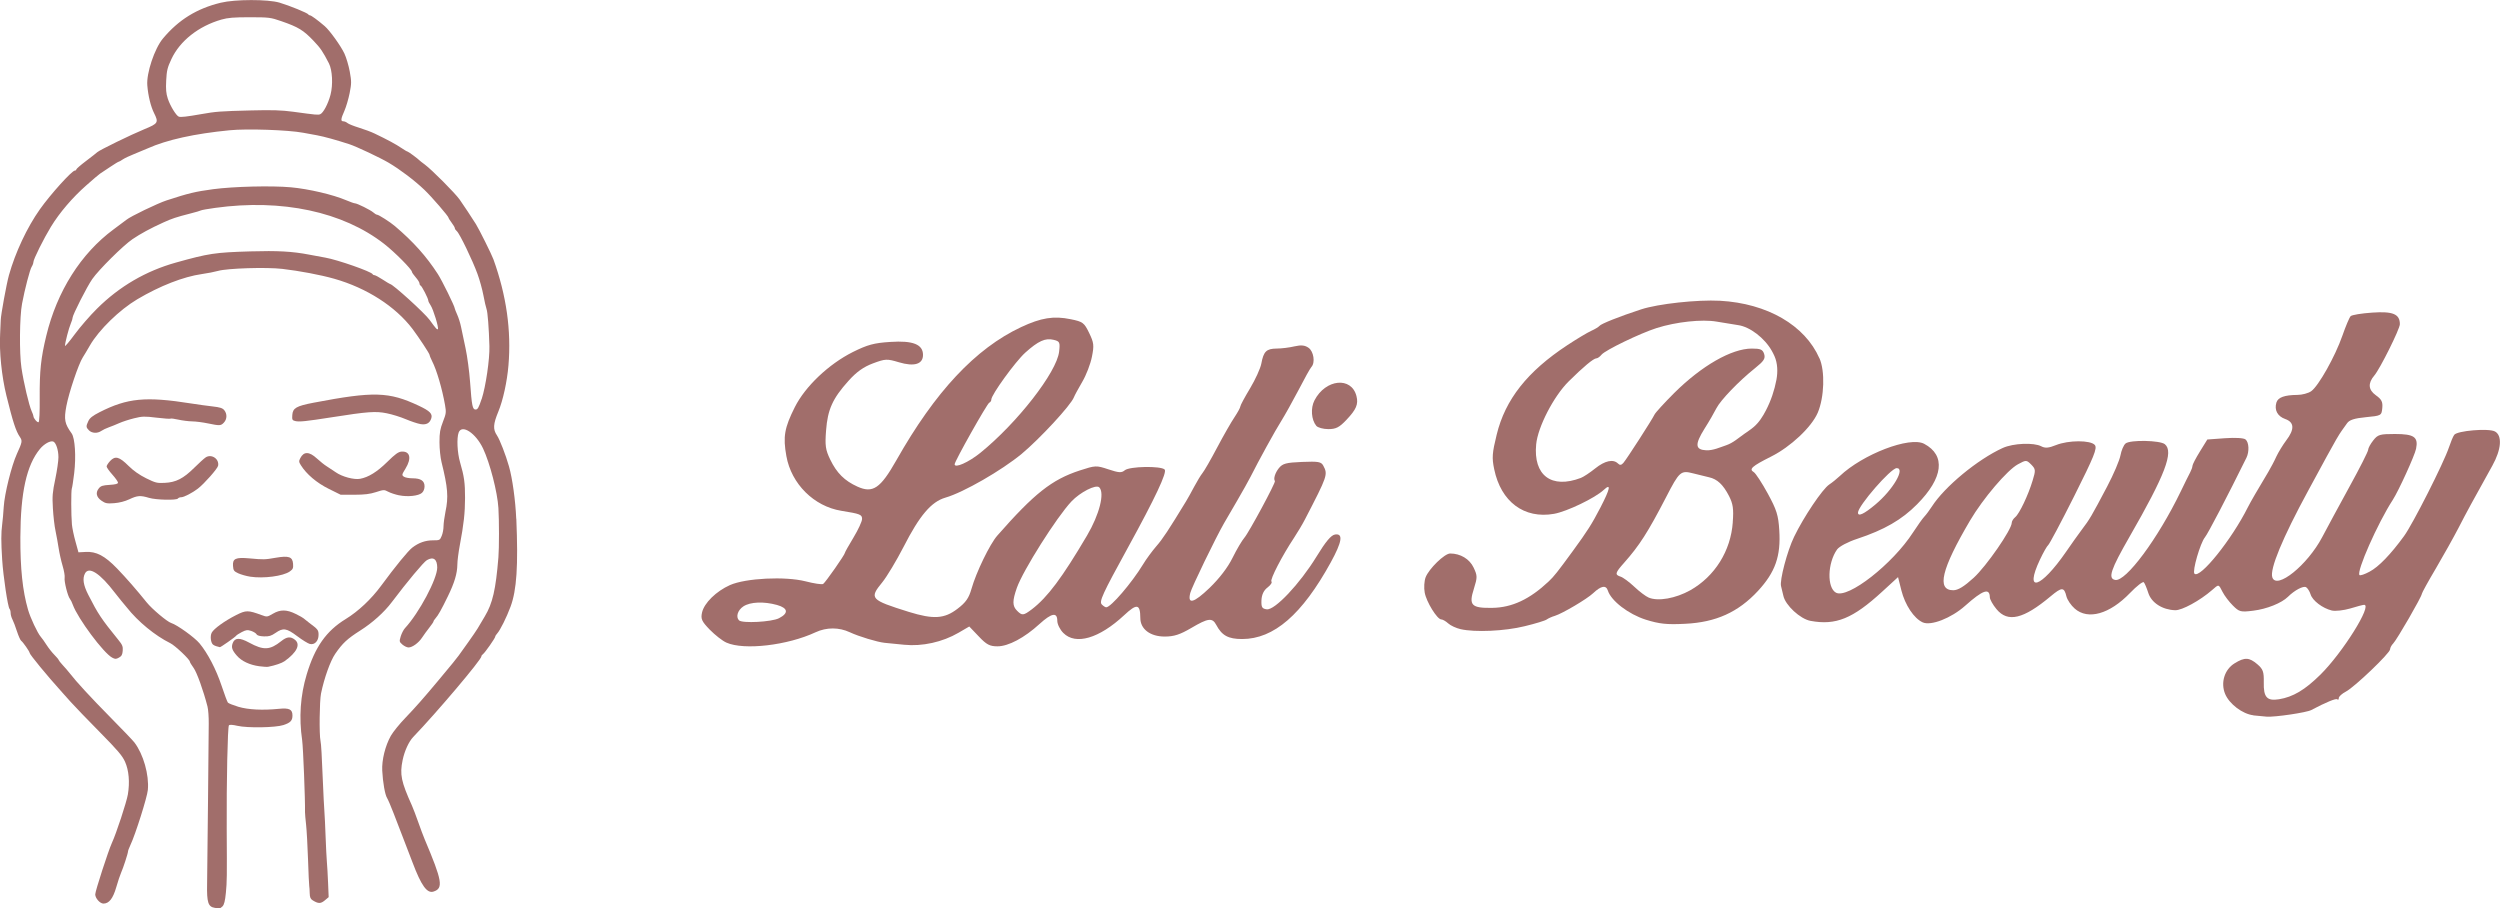 <?xml version="1.0" encoding="UTF-8"?>
<svg id="Layer_1" data-name="Layer 1" xmlns="http://www.w3.org/2000/svg" viewBox="0 0 685.6 249.09">
  <defs>
    <style>
      .cls-1 {
        fill: #a16e6b;
      }
    </style>
  </defs>
  <g>
    <path class="cls-1" d="M684.2,118.32c-1.74-.93-10.34-.2-11.15,.93-.33,.43-.96,1.97-1.46,3.46-1.39,4.19-9.91,21.03-12.31,24.31-3.68,5.04-6.96,8.45-9.46,9.76-1.31,.71-2.55,1.13-2.75,.93-.91-.91,4.99-14.25,9.13-20.63,1.61-2.5,6-12.13,6.38-14,.66-3.23-.53-4.06-5.8-4.06-4.14,0-4.69,.15-5.95,1.77-.76,.96-1.39,2.12-1.39,2.57s-2.3,4.99-5.12,10.11c-2.8,5.12-6.18,11.35-7.49,13.85-4.04,7.67-12.51,14.48-13.67,11.02-.76-2.22,2.77-10.77,9.84-23.78,1.87-3.43,4.16-7.64,5.09-9.38,1.99-3.68,3.43-6.15,4.16-7.14,.3-.38,.93-1.26,1.41-1.97,.63-.91,2.02-1.36,5.17-1.66,4.21-.4,4.29-.45,4.49-2.52,.15-1.69-.18-2.37-1.79-3.51-2.07-1.49-2.19-3.3-.38-5.42,1.56-1.84,6.99-12.74,6.99-14.05,0-2.77-1.89-3.58-7.57-3.18-2.93,.2-5.6,.63-5.93,.98-.35,.35-1.36,2.77-2.27,5.37-1.97,5.67-6.56,13.82-8.55,15.21-.78,.55-2.5,1.01-3.78,1.01-3.51,.03-5.3,.66-5.75,2.07-.63,2.07,.28,3.78,2.4,4.54,2.52,.88,2.62,2.82,.28,5.88-.93,1.24-2.14,3.23-2.7,4.41-.53,1.21-1.54,3.08-2.19,4.19-3.08,5.14-4.84,8.17-5.62,9.71-4.41,8.85-13.16,19.72-14.65,18.23-.66-.66,1.59-8.42,2.88-9.99,.78-.91,6.2-11.32,11.37-21.79,.83-1.69,.71-4.26-.25-5.04-.5-.4-2.82-.53-5.65-.33l-4.82,.35-2.04,3.3c-1.13,1.82-2.04,3.58-2.04,3.93s-.3,1.16-.63,1.79c-.35,.66-1.51,2.98-2.57,5.2-6.25,12.94-15.11,24.89-18.01,24.29-2.02-.4-1.24-2.8,3.96-11.85,9.76-16.97,12.18-23.3,9.68-25.37-1.31-1.08-9.51-1.24-10.77-.2-.53,.43-1.16,1.92-1.41,3.28-.25,1.36-1.89,5.2-3.63,8.5-4.31,8.17-4.79,9-6.96,11.85-1.01,1.36-2.95,4.06-4.29,6.03-7.01,10.16-11.63,11.58-7.19,2.19,.93-1.99,1.97-3.78,2.24-3.96,.3-.18,3.51-6.2,7.11-13.37,5.52-11.02,6.41-13.21,5.7-14.1-1.16-1.36-7.21-1.36-10.67,.03-1.99,.81-2.98,.88-4.01,.33-2.04-1.08-7.67-.86-10.57,.45-6.88,3.13-15.96,10.62-19.44,16.06-.66,1.01-1.59,2.27-2.07,2.77-.48,.5-1.87,2.45-3.1,4.34-5.6,8.68-17.86,18.26-21.13,16.52-2.5-1.36-2.35-8.1,.3-11.85,.61-.83,2.93-2.07,5.55-2.93,7.39-2.45,12.18-5.2,16.39-9.46,7.19-7.24,7.92-13.42,1.94-16.59-3.96-2.09-16.82,2.85-23.18,8.88-.76,.71-2.02,1.74-2.85,2.29-1.87,1.24-7.01,8.9-9.63,14.32-1.89,3.88-4.03,12.05-3.58,13.57,.1,.4,.4,1.59,.63,2.62,.55,2.6,4.62,6.36,7.44,6.88,6.96,1.29,11.6-.61,19.67-8.02l4.34-3.98,.91,3.63c1.01,4.01,3.45,7.69,5.85,8.78,2.24,1.03,7.84-1.16,11.63-4.54,4.87-4.34,6.73-4.99,6.78-2.35,0,.58,.83,2.07,1.84,3.28,3.1,3.73,7.36,2.72,14.83-3.53,3.1-2.6,3.71-2.57,4.34,.03,.25,.96,1.26,2.45,2.27,3.33,3.63,3.2,9.56,1.54,15.18-4.29,1.82-1.89,3.51-3.2,3.76-2.93,.25,.25,.81,1.59,1.24,2.93,.86,2.7,3.88,4.64,7.39,4.74,1.84,.05,6.76-2.62,10.09-5.52,1.89-1.66,1.77-1.69,2.9,.53,.53,1.03,1.79,2.7,2.82,3.71,1.74,1.74,2.12,1.84,5.57,1.41,3.71-.45,7.79-2.09,9.53-3.81,1.79-1.79,4.26-3.1,4.99-2.62,.4,.25,.96,1.13,1.21,1.94,.53,1.74,3.3,3.83,5.83,4.44,.96,.23,3.23-.03,5.02-.55,1.79-.55,3.53-1.01,3.83-1.01,2.35-.03-5.88,13.11-11.95,19.12-4.29,4.24-7.54,6.15-11.4,6.78-3.28,.53-4.26-.55-4.16-4.64,.05-2.93-.2-3.61-1.77-4.97-2.22-1.89-3.46-1.97-6.23-.25-2.77,1.69-3.88,5.3-2.6,8.4,1.16,2.77,4.77,5.5,7.74,5.85v.03c1.29,.15,2.95,.3,3.68,.35,2.29,.15,10.95-1.13,12.21-1.82,4.01-2.12,6.81-3.28,7.14-2.93,.23,.23,.4,.08,.4-.35s.88-1.21,1.94-1.77c2.35-1.21,12.13-10.57,12.13-11.6,0-.4,.38-1.13,.86-1.61,1.01-1.03,7.84-12.86,7.84-13.59,0-.25,1.72-3.38,3.83-6.94,2.09-3.56,4.89-8.57,6.23-11.15,2.22-4.34,3.86-7.31,9.28-17.07,2.5-4.49,2.77-8.3,.68-9.41Zm-164.05,10.06c2.45,0-1.03,5.95-5.8,9.94-3.15,2.65-4.82,3.43-4.82,2.27,0-1.84,9-12.21,10.62-12.21Zm32.51,13.44c-.53,.43-.96,1.13-.96,1.56,0,1.84-6.96,11.9-10.42,15.06-2.65,2.42-4.31,3.43-5.62,3.43-4.64,0-3.25-5.78,4.59-19.09,3.56-6.05,10.21-13.87,13.16-15.46,2.24-1.21,2.32-1.21,3.63,.08,1.21,1.24,1.26,1.56,.4,4.34-1.21,4.04-3.63,9.13-4.79,10.09Z"/>
    <path class="cls-1" d="M366.11,146.59c-1.06,.15-2.55,1.92-5.09,6.08-4.56,7.44-11.45,14.75-13.64,14.43-1.29-.18-1.51-.58-1.44-2.5,.08-1.54,.63-2.7,1.66-3.48,.86-.66,1.34-1.39,1.08-1.64-.48-.48,2.95-7.11,6.2-12,.98-1.49,2.32-3.73,2.98-5.02,6.23-12.03,6.33-12.31,5.04-14.75-.58-1.08-1.34-1.21-5.83-1.03-4.36,.18-5.32,.43-6.36,1.71-1.03,1.29-1.54,2.95-1.08,3.53,.3,.33-7.19,14.22-8.37,15.54-.66,.76-2.12,3.23-3.25,5.52-1.29,2.62-3.58,5.62-6.3,8.25-4.34,4.16-6.1,4.62-5.3,1.41,.35-1.51,7.01-15.23,9.28-19.17,.43-.76,2.02-3.46,3.51-6.03,1.51-2.6,3.2-5.6,3.76-6.71,2.07-4.14,6.83-12.81,8.47-15.38,.93-1.49,3.03-5.25,4.67-8.37,1.61-3.13,3.2-5.98,3.53-6.33,1.11-1.19,.63-4.29-.78-5.27-1.01-.71-2.02-.81-3.83-.4-1.36,.33-3.58,.61-4.92,.61-2.8,.03-3.58,.78-4.19,4.09-.23,1.31-1.64,4.39-3.1,6.83-1.46,2.42-2.67,4.67-2.67,4.97s-.71,1.59-1.56,2.88c-.88,1.29-3.03,5.04-4.79,8.37-1.74,3.3-3.56,6.46-4.03,7.01-.45,.55-1.46,2.22-2.24,3.68-.78,1.49-1.79,3.28-2.24,4.03-4.84,7.94-6.43,10.37-8.2,12.38-1.11,1.29-2.77,3.53-3.66,5.02-3.08,5.04-8.78,11.7-10.06,11.7-.23,0-.76-.33-1.19-.76-.81-.81,.13-2.82,7.16-15.64,7.49-13.64,10.79-20.65,10.06-21.39-1.06-1.03-9.61-.88-10.92,.2-.91,.76-1.61,.71-4.51-.25-3.33-1.11-3.56-1.08-7.82,.3-7.72,2.52-12.53,6.36-22.65,17.88-2.04,2.32-5.8,10.09-7.06,14.55-.73,2.57-1.56,3.78-3.86,5.52-3.58,2.75-6.58,2.93-13.29,.86-10.64-3.33-10.97-3.68-7.31-8.15,1.26-1.56,3.88-5.93,5.83-9.71,4.39-8.6,7.59-12.36,11.47-13.49,4.99-1.44,15.38-7.44,20.91-12,5.02-4.19,13.49-13.34,14.32-15.51,.2-.53,1.26-2.47,2.32-4.29,1.06-1.79,2.24-4.87,2.62-6.81,.63-3.13,.55-3.86-.76-6.56-1.36-2.8-1.71-3.08-5.07-3.76-4.64-.96-8.1-.4-13.59,2.17-12.51,5.88-23.55,17.68-34.22,36.54-4.36,7.69-6.43,9.1-10.64,7.21-3.56-1.61-5.7-3.73-7.49-7.44-1.29-2.67-1.46-3.83-1.13-7.99,.43-5.72,1.79-8.75,6.15-13.59,2.19-2.45,4.14-3.83,6.71-4.79,3.4-1.26,3.81-1.29,7.11-.3,4.21,1.26,6.61,.53,6.61-2.02,0-2.88-2.75-3.98-8.95-3.56-4.49,.28-6.28,.78-10.29,2.77-6.63,3.33-13.04,9.41-15.91,15.11-2.85,5.67-3.28,8.12-2.32,13.42,1.36,7.64,7.57,13.79,15.06,15.01,5.17,.83,5.7,1.03,5.7,2.24,0,.66-1.06,2.95-2.35,5.09-1.29,2.14-2.35,4.01-2.35,4.19,0,.5-5.35,8.15-5.98,8.55-.33,.2-2.52-.13-4.84-.73-5.57-1.41-16.37-.88-20.7,1.03-3.78,1.69-7.09,4.92-7.67,7.54-.38,1.74-.1,2.4,2.12,4.69,1.44,1.46,3.48,3.08,4.59,3.56,4.82,2.14,16.72,.76,24.44-2.85,3-1.39,6.41-1.39,9.38,0,2.47,1.16,7.57,2.7,9.56,2.9,.66,.05,3.08,.3,5.37,.53,4.92,.5,10.49-.73,14.9-3.3l2.93-1.71,2.6,2.72c2.14,2.27,3.03,2.72,5.14,2.72,2.98,0,7.36-2.32,11.53-6.13,3.33-3.03,4.87-3.3,4.87-.86,0,.93,.76,2.45,1.66,3.33,3.38,3.4,9.81,1.51,16.67-4.87,3.51-3.28,4.41-3.13,4.44,.76,0,3.03,2.7,5.09,6.68,5.09,2.55,0,4.19-.53,7.29-2.35,4.67-2.75,5.78-2.87,6.86-.83,1.54,2.9,3.28,3.86,7.09,3.86,8.7,0,16.44-6.71,24.31-21.03,3.1-5.65,3.46-7.97,1.19-7.64Zm-94.8-36.16c.3-.13,.55-.5,.55-.86,0-1.31,6.58-10.39,9.31-12.86,3.56-3.2,5.52-4.09,7.79-3.51,1.66,.4,1.79,.66,1.49,3.25-.66,5.65-11.5,19.57-21.64,27.77-3.23,2.6-7.01,4.26-7.01,3.1,0-.83,8.9-16.64,9.51-16.9Zm-57.68,59.11c-1.97,1.03-10.09,1.46-10.97,.58-.93-.96-.35-2.8,1.21-3.83,1.89-1.24,5.6-1.39,9.23-.38,3.03,.86,3.23,2.24,.53,3.63Zm69.35-2.45c-2.32,1.74-2.67,1.79-4.06,.4-1.31-1.31-1.31-2.7-.05-6.3,1.69-4.77,10.89-19.34,14.95-23.66,2.4-2.55,6.76-4.77,7.64-3.88,1.54,1.54,.05,7.44-3.35,13.21-6.83,11.58-10.84,16.95-15.13,20.23Z"/>
    <path class="cls-1" d="M498.96,98.27c-3.98-9.08-14.3-15.06-27.26-15.79-6.23-.33-16.97,.83-21.66,2.37-5.88,1.92-11.02,3.96-11.42,4.54-.23,.28-1.21,.88-2.24,1.34-1.01,.45-3.96,2.22-6.56,3.93-10.95,7.21-17.02,14.88-19.37,24.54-1.24,5.04-1.34,6.36-.68,9.48,1.84,8.93,8.22,13.69,16.42,12.23,3.53-.63,11.25-4.34,13.62-6.56,2.09-1.94,1.79-.38-.91,4.84-2.37,4.56-3.51,6.36-7.59,11.95-4.16,5.7-5.14,6.94-6.61,8.32-5.17,4.87-10.04,7.16-15.43,7.24-5.78,.1-6.53-.71-5.07-5.25,.98-3.15,.98-3.56-.08-5.8-1.11-2.35-3.61-3.86-6.43-3.86-1.54,0-5.83,4.19-6.73,6.53-.38,1.01-.5,2.9-.25,4.19,.45,2.55,3.43,7.36,4.54,7.36,.38,0,1.24,.48,1.89,1.08,.66,.61,2.19,1.31,3.4,1.59,3.96,.91,12.13,.55,17.6-.81,2.95-.71,5.65-1.54,6.03-1.84,.38-.28,1.39-.76,2.27-1.01,2.09-.66,8.75-4.59,10.44-6.18,2.19-2.07,3.56-2.32,4.06-.73,.91,2.82,5.65,6.46,10.39,7.97,3.73,1.16,5.7,1.39,10.79,1.13,8.45-.4,14.58-3.18,20-9.03,4.74-5.14,6.28-9.53,5.83-16.59-.25-4.16-.73-5.65-3.18-10.14-1.59-2.9-3.3-5.52-3.81-5.83-1.41-.83-.53-1.61,4.69-4.24,5.42-2.7,11.17-8.12,12.86-12.08,1.79-4.24,2.02-11.4,.45-14.93Zm-23.76,44.94c-.55,7.87-4.92,14.85-11.65,18.66-4.01,2.24-8.8,3.1-11.4,2.02-.81-.33-2.6-1.69-3.98-3-1.39-1.31-3.08-2.55-3.73-2.75-1.64-.53-1.54-1.01,.98-3.83,4.16-4.69,6.51-8.35,11.47-17.93,3.68-7.14,4.04-7.44,7.46-6.56,1.46,.38,3.4,.83,4.31,1.06,2.3,.5,3.91,2.04,5.52,5.17,1.08,2.14,1.29,3.51,1.01,7.16Zm11.98-39.11c-.55,2.93-1.51,5.78-2.88,8.42-.88,1.71-1.92,3.35-3.38,4.59-.78,.68-1.69,1.24-2.52,1.84-1.61,1.13-3.1,2.5-4.99,3.15-1.72,.58-3.61,1.46-5.47,1.39-3.08-.15-3.2-1.59-.48-5.95,1.24-1.94,2.67-4.44,3.23-5.55,1.11-2.22,6.18-7.49,10.64-11.05,2.42-1.94,2.85-2.62,2.47-3.86-.4-1.24-.98-1.49-3.38-1.49-5.55,0-13.77,4.72-21.31,12.21-2.7,2.7-5.12,5.35-5.37,5.88-.63,1.34-7.59,12.16-8.55,13.27-.55,.63-.98,.68-1.49,.15-1.29-1.26-3.56-.78-6.23,1.36-1.44,1.16-3.2,2.32-3.93,2.6-8.07,3.08-13.09-.68-12.26-9.21,.45-4.74,4.79-13.16,8.88-17.22,4.06-4.03,6.86-6.36,7.64-6.36,.33,0,.96-.45,1.41-1.01,1.03-1.24,10.57-5.85,15.08-7.29,5.37-1.71,12.48-2.47,16.49-1.77,1.97,.33,4.62,.76,5.88,.96,3.25,.45,7.29,3.56,9.26,7.09,.25,.45,.5,.93,.71,1.41,.88,1.97,.93,4.34,.55,6.43Z"/>
    <path class="cls-1" d="M360.98,116.78c-1.37-1.66-1.6-4.85-.5-6.98,3.04-5.88,10.16-6.59,11.52-1.16,.56,2.23-.05,3.65-2.78,6.53-1.94,2.05-2.86,2.51-4.94,2.51-1.4,0-2.89-.41-3.3-.9Z"/>
  </g>
  <g>
    <path class="cls-1" d="M141.57,142.25c-.21-4.97-1.04-11.05-1.99-14.36-.89-3.13-2.52-7.35-3.3-8.5-1.12-1.67-1.04-3.06,.38-6.5,1.29-3.11,2.41-8.26,2.78-12.68,.81-9.57-.56-19.18-4.11-29.06-.48-1.34-3.94-8.29-4.81-9.68-1.03-1.66-3.47-5.32-4.47-6.75-1.25-1.76-7.56-8.11-9.53-9.58-.72-.53-1.38-1.04-1.47-1.15-.47-.5-3.08-2.42-3.28-2.42-.13,0-.89-.44-1.68-.98-1.42-.98-3.91-2.32-7.34-3.96-.95-.46-2.91-1.19-4.33-1.62-1.42-.44-2.83-1-3.13-1.26-.3-.26-.81-.48-1.12-.48-.78,0-.73-.61,.29-2.89,.47-1.07,1.11-3.26,1.43-4.86,.52-2.68,.52-3.15,.03-5.89-.3-1.63-.96-3.86-1.47-4.95-.98-2.09-4.04-6.35-5.41-7.52-1.9-1.63-3.7-2.95-4.03-2.95-.2,0-.4-.12-.47-.27-.16-.36-5.16-2.41-7.9-3.22-3.21-.94-12.16-.93-16.1,.03-6.57,1.59-11.57,4.69-15.85,9.81-2.31,2.75-4.57,9.55-4.29,12.85,.23,2.88,.95,5.8,1.85,7.6,1.3,2.59,1.13,2.87-2.65,4.42-3.62,1.49-12.29,5.71-12.92,6.31-.22,.21-1.6,1.29-3.08,2.41-1.49,1.12-2.68,2.16-2.68,2.33,0,.16-.18,.3-.39,.3-.79,0-6.62,6.44-9.58,10.61-3.51,4.95-6.76,11.87-8.5,18.1-.66,2.37-2.22,10.88-2.24,12.28-.01,.57-.09,2.29-.17,3.82-.27,4.78,.42,11.64,1.73,16.94,1.77,7.18,2.59,9.71,3.69,11.31,.72,1.06,.65,1.41-.83,4.65-1.46,3.21-3.38,10.91-3.6,14.49-.1,1.71-.3,3.88-.43,4.84-.31,2.36-.31,4.78,0,9.68,.29,4.57,1.55,12.97,2.02,13.48,.17,.18,.3,.7,.3,1.15s.22,1.24,.5,1.76c.27,.52,.83,1.99,1.24,3.27,.42,1.28,.94,2.44,1.16,2.58,.46,.3,2.31,2.95,2.31,3.31,0,.43,4.76,6.22,8.84,10.74,.2,.22,1.26,1.41,2.37,2.65,1.11,1.24,4.72,4.99,8.02,8.33,4.9,4.97,6.19,6.48,6.93,8.13,1.06,2.36,1.34,5.64,.78,8.97-.38,2.18-3.15,10.63-4.39,13.32-.98,2.15-4.56,13.19-4.56,14.08,0,1.06,1.3,2.53,2.25,2.53,1.54,0,2.62-1.38,3.52-4.5,.46-1.6,1.06-3.39,1.32-3.96,.57-1.25,1.9-5.34,1.9-5.84,0-.2,.3-.99,.66-1.76,1.36-2.85,4.6-13.12,4.78-15.11,.38-4.13-1.23-9.8-3.69-13.02-.4-.53-3.35-3.61-6.54-6.84-5.49-5.57-9.38-9.79-11.17-12.11-.44-.57-1.32-1.59-1.94-2.25-.61-.66-1.12-1.32-1.13-1.43,0-.13-.52-.74-1.15-1.38-.64-.64-1.6-1.86-2.15-2.72-.55-.85-1.26-1.88-1.6-2.25-.89-1.02-2.85-5.2-3.49-7.43-1.49-5.15-2.14-11.34-2.1-19.89,.05-12.29,1.71-19.74,5.37-24.19,1.13-1.38,2.85-2.33,3.65-2.03,.74,.29,1.41,2.28,1.42,4.26,.01,.99-.38,3.7-.86,6-.77,3.65-.86,4.7-.66,8.07,.12,2.12,.44,4.93,.73,6.22,.27,1.3,.66,3.44,.86,4.76,.2,1.32,.68,3.47,1.07,4.77,.4,1.32,.65,2.79,.56,3.28-.18,.95,.85,5.07,1.46,5.8,.2,.23,.56,.96,.79,1.62,1.38,3.78,8.41,13.22,10.78,14.48,.83,.44,1.07,.44,1.88-.01,.72-.4,.94-.82,1.02-1.89,.09-1.15-.1-1.63-1.21-2.98-4.67-5.76-5.54-7.06-8.24-12.36-1.36-2.66-1.63-4.48-.89-5.86,1.07-2.01,4.14-.01,8.18,5.3,.73,.95,1.49,1.9,1.68,2.11,.21,.21,.91,1.07,1.58,1.9,3.11,3.94,7.75,7.75,11.95,9.83,1.32,.65,5.36,4.48,5.36,5.07,0,.17,.47,.93,1.03,1.71,.9,1.25,2.68,6.19,3.81,10.6,.21,.81,.36,2.91,.34,4.67-.03,1.77-.12,11.39-.2,21.37-.09,10-.2,20.19-.25,22.66-.1,5.03,.29,6.22,2.11,6.5h0c.52,.08,1.06,.16,1.2,.18,.14,.04,.55-.23,.9-.57,.47-.47,.72-1.49,.94-3.73,.3-3.19,.31-3.96,.23-17.44-.07-12.89,.25-28.15,.61-28.5,.2-.21,1.07-.16,2.32,.14,2.71,.63,10.45,.51,12.62-.21,1.94-.64,2.48-1.21,2.48-2.63,0-1.68-.87-2.11-3.74-1.82-4.46,.44-8.37,.25-11.1-.56-1.41-.43-2.7-.94-2.87-1.15s-.95-2.28-1.72-4.6c-1.51-4.54-3.81-8.94-6.06-11.65-1.36-1.64-6.16-5.08-7.77-5.58-1.07-.31-5.28-3.86-6.71-5.64-2.78-3.45-5.49-6.56-8.09-9.27-3.41-3.53-5.73-4.76-8.73-4.57l-1.9,.1-.81-2.95c-.46-1.62-.89-3.71-.98-4.67-.23-2.55-.25-9.27-.03-9.87,.12-.27,.4-2.18,.65-4.2,.55-4.57,.22-9.63-.69-10.91-1.93-2.68-2.15-3.79-1.45-7.53,.7-3.7,3.36-11.59,4.5-13.33,.31-.48,1.2-1.95,1.97-3.3,2.46-4.25,8.11-9.75,12.98-12.64,6.24-3.69,12.66-6.19,17.7-6.91,1.52-.21,3.53-.61,4.46-.87,2.48-.72,13.27-1.06,17.61-.55,4.7,.55,10.45,1.63,14.22,2.7,8.93,2.54,16.8,7.59,21.5,13.79,1.73,2.31,4.67,6.76,4.67,7.12,0,.18,.33,.98,.72,1.76,1.23,2.4,2.72,7.49,3.51,11.96,.35,2.03,.31,2.33-.57,4.59-.78,2.02-.95,2.95-.95,5.62,0,1.79,.25,4.2,.56,5.45,1.73,6.99,1.94,9.57,1.07,13.67-.27,1.33-.51,3.09-.52,3.9,0,.82-.22,2.02-.51,2.68-.48,1.16-.56,1.2-2.37,1.2-2.09,0-3.91,.64-5.68,1.99-1.16,.89-4.61,5.1-8.56,10.47-2.71,3.68-6.27,7.02-9.7,9.12-5.34,3.27-8.45,7.66-10.71,15.21-1.73,5.73-2.15,11.79-1.24,18.04,.27,1.9,.85,16.28,.78,19.73-.01,.38,.13,1.93,.3,3.45,.17,1.52,.4,5.8,.53,9.51,.12,3.71,.27,6.99,.33,7.27,.05,.29,.12,1.17,.13,1.98,.03,1.12,.21,1.58,.81,1.95,1.54,.96,2.2,.96,3.32,.03l1.07-.9-.16-3.87c-.09-2.12-.23-4.72-.33-5.77-.09-1.04-.25-4.16-.35-6.92-.09-2.75-.26-6.02-.35-7.26-.09-1.24-.26-4.43-.36-7.09-.34-8.24-.5-11.04-.69-11.94-.38-1.77-.27-10.95,.14-12.98,.87-4.24,2.55-8.93,3.9-10.9,2.02-2.93,3.3-4.12,6.87-6.39,3.32-2.1,6.56-5,8.65-7.79,4.25-5.63,8.73-11,9.62-11.51,1.77-1.03,2.82-.27,2.83,2.03,.01,3.09-4.95,12.42-8.85,16.63-.39,.42-.91,1.43-1.16,2.24-.42,1.42-.4,1.5,.48,2.27,.51,.43,1.25,.78,1.66,.78,1.04,0,2.78-1.26,3.74-2.74,.44-.68,1.33-1.89,1.95-2.68s1.15-1.55,1.15-1.69,.23-.53,.55-.87c.74-.82,1.59-2.33,3.39-6.03,1.81-3.71,2.58-6.26,2.61-8.71,0-.99,.31-3.4,.68-5.36,1.08-5.7,1.42-8.84,1.43-12.9,.01-4.12-.23-5.9-1.36-9.77-.78-2.67-.96-6.69-.39-8.2,.89-2.33,4.67,.14,6.69,4.39,1.89,4.01,3.95,11.96,4.21,16.34,.21,3.36,.21,11,0,13.49-.73,8.9-1.59,12.63-3.73,16.2-.79,1.34-1.68,2.84-1.97,3.32-.29,.5-1.46,2.2-2.59,3.79-1.15,1.59-2.32,3.23-2.61,3.65-.47,.68-1.81,2.32-5.66,6.93-4.03,4.82-6.14,7.21-8.86,10.05-1.66,1.71-3.48,3.96-4.08,5.02-1.54,2.74-2.5,6.63-2.36,9.54,.17,3.28,.76,6.62,1.33,7.52,.26,.42,1.07,2.31,1.8,4.21,.73,1.9,1.98,5.17,2.8,7.27,.81,2.09,1.88,4.89,2.39,6.22,2.39,6.33,3.96,8.52,5.73,7.96,2.78-.89,2.42-2.91-2.42-14.36-.36-.85-1.15-2.96-1.75-4.67s-1.37-3.74-1.71-4.5c-3-6.66-3.39-8.59-2.58-12.52,.52-2.52,1.71-5.1,2.91-6.35,6.4-6.65,18.69-21.18,18.69-22.09,0-.2,.2-.47,.44-.63,.5-.33,3.36-4.41,3.36-4.8,0-.16,.23-.52,.51-.83,.86-.94,2.59-4.43,3.69-7.39,1.69-4.57,2.12-11.16,1.58-24.1ZM45.58,22.04c.14-2.7,.34-3.53,1.43-5.84,2.33-4.99,7.45-9.03,13.71-10.83,1.79-.51,3.39-.64,7.78-.64,5.29,.01,5.68,.05,8.65,1.08,4.68,1.62,6.07,2.46,8.9,5.45,1.86,1.95,2.48,2.87,4.16,6.13,.94,1.85,1.15,5.85,.43,8.6-.65,2.49-1.99,5.02-2.84,5.34-.6,.22-.96,.2-7.44-.69-3.11-.42-5.77-.51-11.42-.36-8.52,.21-9.77,.31-13.76,1.02-3.96,.7-5.62,.89-6.15,.69-.73-.29-2.36-2.96-3.01-4.93-.47-1.43-.57-2.58-.44-5.02ZM120.09,90.26c-.22,.22-.6-.21-2.25-2.5-1.32-1.85-10.15-9.87-10.87-9.87-.09,0-.99-.55-2.01-1.21-1.02-.66-2.02-1.21-2.25-1.21-.22,0-.46-.12-.52-.27-.3-.7-9.62-3.96-12.98-4.55-.91-.16-2.91-.52-4.43-.82-4.6-.89-8.67-1.11-16.11-.89-9.71,.29-11.42,.55-20.4,3.06-8.26,2.31-15.51,6.53-21.65,12.63-1.93,1.9-4.69,5.1-6.15,7.08-1.45,1.98-2.65,3.39-2.65,3.13,0-.82,1.08-4.97,1.59-6.1,.26-.6,.48-1.3,.48-1.56,0-.78,3.98-8.61,5.42-10.66,1.81-2.59,8.47-9.2,11.01-10.92,2.23-1.51,4.89-2.96,8.48-4.59,2.37-1.08,3.48-1.45,7.49-2.48,1.37-.34,2.63-.72,2.82-.83,.18-.1,1.94-.43,3.91-.69,18.29-2.53,35.03,1.06,46.35,9.89,2.91,2.27,7.59,6.99,7.59,7.64,0,.18,.47,.86,1.04,1.51,.57,.65,1.04,1.39,1.04,1.66,0,.27,.13,.53,.3,.6,.35,.13,2.11,3.56,2.11,4.12,0,.21,.29,.79,.64,1.3,.73,1.07,2.31,6.23,1.99,6.54Zm11.99,19.16c-.77,2.32-1.08,2.89-1.63,2.89-.87,0-1.06-.91-1.54-7.61-.21-2.85-.76-6.97-1.23-9.16-.46-2.19-1.02-4.84-1.24-5.88-.21-1.06-.69-2.57-1.06-3.38-.36-.81-.66-1.56-.66-1.68,0-.56-3.47-7.62-4.63-9.42-3.17-4.9-6.73-8.88-11.82-13.2-1.32-1.12-4.44-3.11-4.89-3.11-.18,0-.64-.27-1-.61-.74-.66-4.44-2.5-5.04-2.5-.21,0-1.26-.36-2.33-.82-3.71-1.58-10.35-3.13-15.26-3.58-5.29-.48-15.68-.22-21.28,.52-4.98,.68-6.67,1.08-12.8,3.08-2.44,.8-9.91,4.39-11.01,5.32-.22,.18-1.81,1.37-3.52,2.63-8.95,6.61-15.5,16.96-18.45,29.18-1.47,6.07-1.85,9.59-1.8,17.02,.03,3.83-.09,6.54-.3,6.66-.33,.21-1.42-1.06-1.42-1.64,0-.17-.22-.79-.5-1.39-.72-1.6-2.19-7.83-2.79-11.89-.6-3.99-.51-14.05,.17-17.58,.74-3.95,2.15-9.34,2.63-10.1,.27-.42,.48-1,.48-1.3,0-.76,2.84-6.46,4.82-9.7,2.36-3.86,5.88-7.98,9.68-11.33,1.77-1.58,3.47-3.01,3.77-3.21,.29-.18,1.51-1,2.72-1.81,1.21-.81,2.28-1.47,2.4-1.47s.61-.27,1.12-.63c.51-.34,1.85-.98,3-1.43,1.13-.46,2.85-1.17,3.81-1.59,5.3-2.37,12.86-4.04,22.51-4.98,4.76-.47,15.99-.09,20.14,.68,.99,.18,2.71,.51,3.81,.7,2.01,.38,5.14,1.24,8.9,2.46,1.94,.64,8.39,3.68,10.73,5.06,3.14,1.85,7.13,4.87,9.83,7.45,1.99,1.9,6.61,7.25,6.61,7.65,0,.13,.39,.74,.86,1.37,.48,.63,.87,1.29,.87,1.5,0,.2,.25,.56,.55,.81,.74,.61,4.33,8.04,5.66,11.73,.59,1.6,1.32,4.24,1.62,5.85,.3,1.62,.69,3.31,.86,3.77,.31,.81,.65,5.21,.79,10.19,.1,3.52-1,11.05-2.12,14.49Z"/>
    <path class="cls-1" d="M71.1,182.71c-2.6-.35-4.83-1.39-6.12-2.87-1.34-1.53-1.6-2.31-1.16-3.47,.58-1.52,1.89-1.56,4.5-.14,3.96,2.16,5.69,2.08,8.8-.4,1.55-1.24,2.54-1.34,3.74-.4,1.63,1.28,.58,3.47-2.83,5.9-.75,.53-2.54,1.14-4.5,1.53-.29,.06-1.38-.01-2.42-.15Z"/>
    <path class="cls-1" d="M59.51,177.28c-.38-.09-.87-.31-1.08-.49-.64-.52-.85-2.36-.37-3.28,.57-1.09,3.54-3.23,6.7-4.83,2.71-1.37,3.25-1.37,6.98,0,1.48,.55,1.53,.54,3.09-.37,2.04-1.2,3.8-1.18,6.3,.07,1.05,.52,1.98,1.04,2.08,1.16,.1,.11,.8,.67,1.56,1.24,2.46,1.83,2.59,2,2.59,3.35,0,1.66-1.09,2.79-2.39,2.47-.49-.12-2.05-1.07-3.45-2.13-2.98-2.23-3.86-2.36-5.96-.9-1.18,.82-1.79,1-3.18,.95-1.14-.04-1.83-.23-2.02-.58-.16-.29-.83-.7-1.48-.92-1.01-.33-1.39-.29-2.57,.32-.76,.39-1.47,.85-1.58,1.03-.2,.33-4.26,3.18-4.43,3.11-.05-.02-.4-.12-.78-.21h0Z"/>
    <path class="cls-1" d="M68.62,158.15c-1.08-.17-2.56-.59-3.29-.93-1.18-.55-1.34-.78-1.43-2.02-.15-2.02,.72-2.41,4.5-2.07,3.9,.36,4.22,.35,7.2-.17,3.6-.62,4.62-.27,4.77,1.64,.09,1.22-.03,1.5-.9,2.12-1.8,1.28-7.21,1.99-10.85,1.43h0Z"/>
    <path class="cls-1" d="M27.86,137.33c-1.44-.98-1.71-2.22-.76-3.4,.55-.68,1.06-.84,2.96-.96,1.62-.1,2.3-.28,2.3-.61,0-.26-.7-1.26-1.56-2.22-.86-.96-1.56-1.96-1.56-2.22s.44-.94,.97-1.51c1.38-1.47,2.5-1.18,5.04,1.35,1.35,1.34,2.97,2.48,4.83,3.4,2.56,1.26,2.99,1.37,5.11,1.26,3.08-.15,5.09-1.18,8.05-4.11,1.31-1.29,2.73-2.59,3.16-2.87,1.6-1.05,3.78,.42,3.41,2.29-.16,.81-3.81,4.94-5.53,6.26-1.49,1.15-3.84,2.37-4.55,2.37-.4,0-.82,.16-.94,.35-.33,.53-6.01,.4-7.93-.18-2.34-.71-3.2-.65-5.39,.39-1.2,.57-2.74,.96-4.15,1.07-1.96,.15-2.41,.06-3.46-.66h0Z"/>
    <path class="cls-1" d="M109.45,135.84c-1.01-.21-2.36-.65-2.99-.99-1.11-.59-1.23-.58-3.36,.11-1.67,.54-3.12,.71-5.94,.72h-3.73s-3.29-1.63-3.29-1.63c-3.29-1.63-6.1-4.02-7.63-6.47-.56-.89-.58-1.11-.15-1.95,.96-1.86,2.45-1.83,4.54,.1,.88,.81,2.1,1.78,2.72,2.16s1.74,1.12,2.48,1.64c1.72,1.21,4.98,2.08,6.64,1.78,2.3-.42,4.69-1.9,7.48-4.65,2.14-2.11,3.02-2.74,3.86-2.81,2.39-.18,2.87,1.83,1.12,4.67-1.01,1.65-1.04,1.77-.45,2.2,.34,.25,1.41,.45,2.38,.45,2.27,0,3.3,.69,3.3,2.21,0,.71-.27,1.38-.71,1.78-.93,.84-3.91,1.16-6.27,.67Z"/>
    <path class="cls-1" d="M24.4,118.02c-.83-.83-.85-1.12-.16-2.57,.39-.83,1.17-1.44,3.03-2.39,7.68-3.91,12.69-4.39,25.16-2.41,1.81,.29,4.45,.65,5.88,.81,2.02,.23,2.73,.45,3.2,1.04,.81,1,.77,2.45-.1,3.38-.84,.9-1.13,.91-4.41,.23-1.38-.29-3.33-.54-4.32-.55-.99-.02-2.69-.23-3.78-.48s-2.05-.37-2.14-.27-1.82-.03-3.83-.27c-3.3-.4-3.9-.39-6.16,.17-1.38,.34-3.21,.94-4.06,1.32s-2.15,.91-2.87,1.16-1.65,.7-2.07,.99c-1.05,.73-2.55,.66-3.37-.16h0Z"/>
    <path class="cls-1" d="M115.22,116.28c-.76-.13-2.53-.73-3.94-1.32-1.4-.6-3.75-1.33-5.21-1.62-3.05-.62-5.21-.46-15.07,1.09-7.22,1.13-8.95,1.31-10.07,1.03-.78-.2-.86-.37-.77-1.66,.14-1.9,1.1-2.45,5.83-3.36,16.51-3.15,20.64-3.03,28.82,.81,3.11,1.46,3.88,2.24,3.45,3.53-.44,1.33-1.39,1.8-3.04,1.51h0Z"/>
  </g>
</svg>